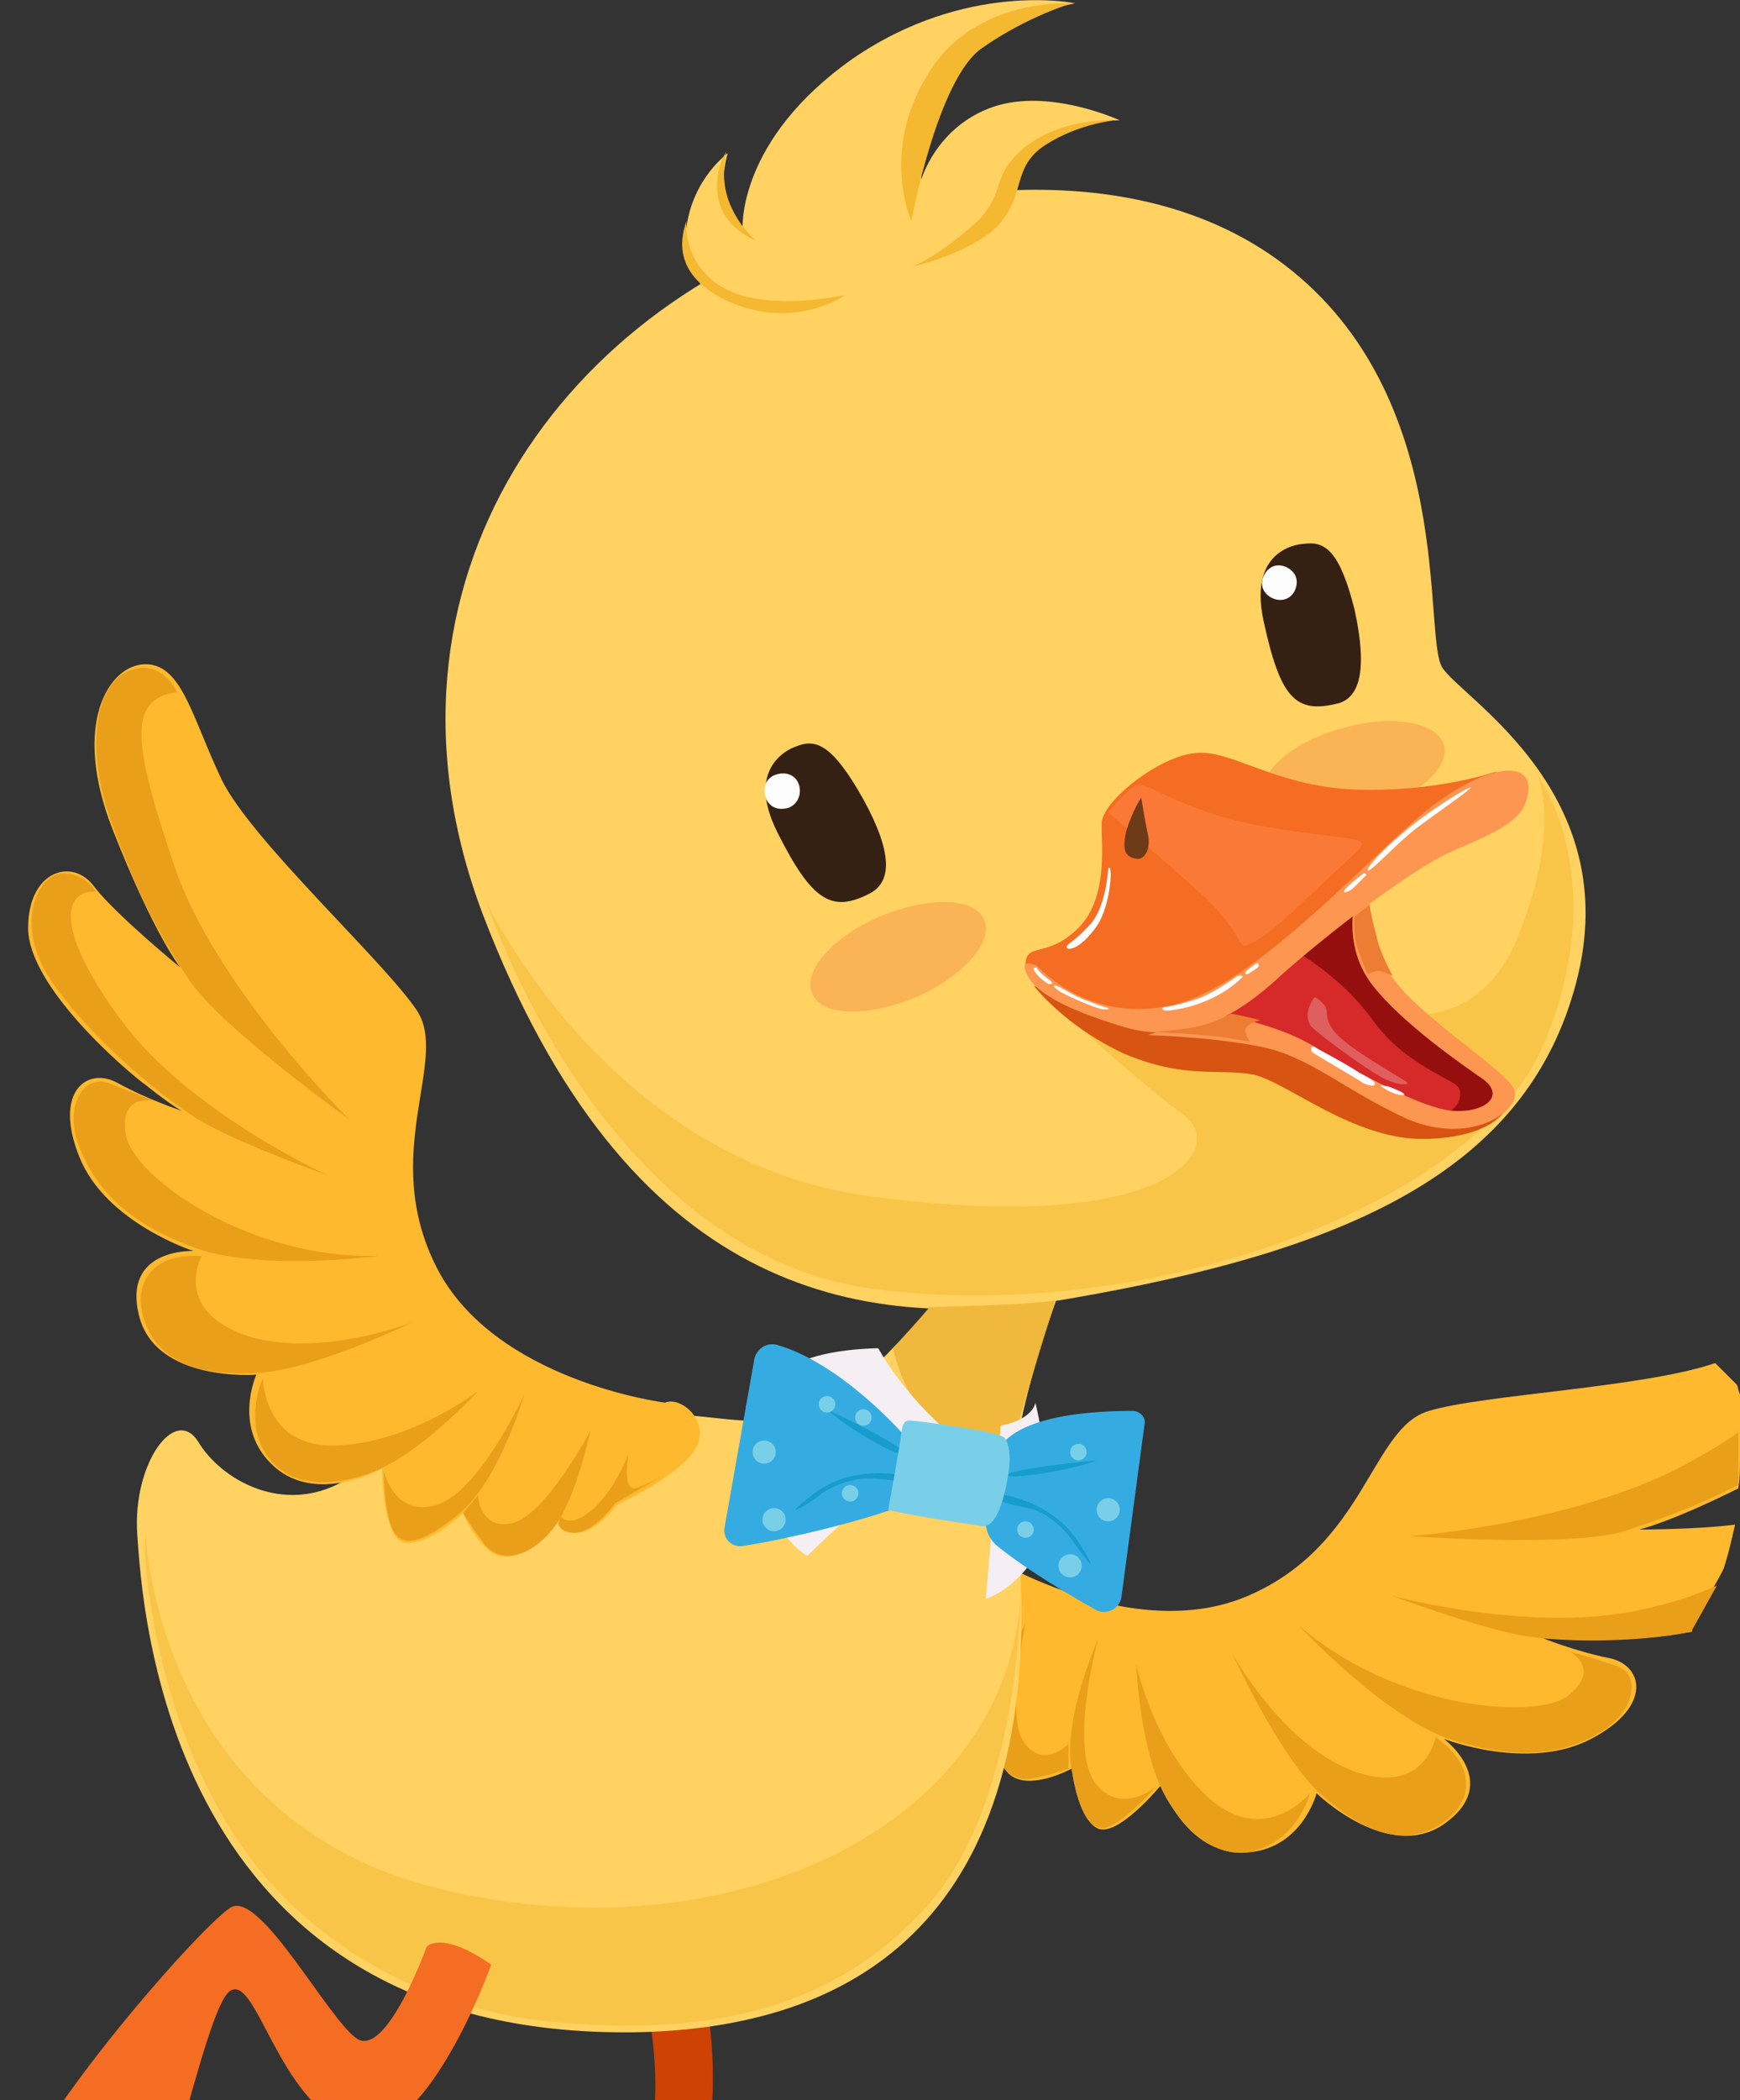 <svg width="199" height="240" viewBox="0 0 199 240" fill="none" xmlns="http://www.w3.org/2000/svg">
<rect x="0" y="0" width="199" height="240" fill="#333333" stroke="none"/>
<g clip-path="url(#clip0_167_7271)">
<path d="M106.688 179.512C107.445 175.933 111.606 175.933 112.741 177.629C112.741 177.629 129.388 188.177 142.818 182.338C156.249 176.499 156.816 163.125 163.437 161.241C169.68 159.357 187.839 158.604 196.163 155.778C196.919 156.532 197.865 157.474 198.622 158.227C198.811 158.604 198.811 158.981 199 159.357C199.189 161.806 199.189 164.255 199 166.704C199 167.834 199 168.964 198.811 170.094C190.866 174.05 187.461 174.803 187.461 174.803C187.461 174.803 194.082 174.803 198.432 174.238C198.054 175.933 197.676 177.629 197.108 179.324C195.973 181.584 194.46 183.845 193.514 186.105C193.514 186.294 193.325 186.482 193.325 186.482C188.407 187.424 183.299 187.424 181.219 187.424C177.624 187.235 176.49 187.235 176.49 187.235C176.49 187.235 180.273 188.742 184.056 189.496C187.839 190.249 189.163 194.958 181.975 198.726C174.787 202.493 165.14 198.726 165.14 198.726C165.14 198.726 171.76 203.623 165.329 208.332C158.897 213.041 150.574 204.942 150.574 204.942C150.574 204.942 148.872 211.535 142.251 211.723C135.63 211.911 132.793 204 132.793 204C132.793 204 127.685 210.216 125.415 208.897C123.145 207.579 122.578 202.116 122.578 202.116C122.578 202.116 117.092 205.13 115.011 202.305C113.12 199.479 113.687 195.712 113.687 195.712C113.687 195.712 113.309 197.407 111.228 195.9C109.336 194.393 109.526 190.438 109.526 190.438C109.526 190.438 105.932 183.091 106.688 179.512Z" fill="#FFB92E"/>
<path d="M194.271 166.515C195.973 165.573 197.487 164.631 198.811 163.689C198.811 164.631 198.811 165.761 198.811 166.703C198.811 167.645 198.811 168.587 198.811 169.717C193.893 172.166 190.298 173.484 185.759 174.991C179.516 176.875 161.356 175.556 161.356 175.556C161.356 175.556 181.597 174.05 194.271 166.515Z" fill="#EA9F1B"/>
<path d="M188.218 183.845C191.623 183.091 194.271 182.149 196.352 181.208C195.406 182.903 194.46 184.598 193.514 186.293V186.482C186.704 187.8 178.759 187.612 174.976 187.047C170.247 186.482 159.086 182.338 159.086 182.338C159.086 182.338 175.544 186.858 188.218 183.845Z" fill="#EA9F1B"/>
<path d="M148.493 185.729C148.493 185.729 158.14 196.089 165.707 198.726C173.274 201.175 178.381 200.609 182.732 198.161C187.083 195.712 187.65 191.379 185.002 190.438C182.353 189.496 179.516 188.742 179.516 188.742C179.516 188.742 183.11 190.626 179.516 193.64C176.111 196.654 159.843 195.524 148.493 185.729Z" fill="#EA9F1B"/>
<path d="M140.927 188.931C140.927 188.931 146.223 200.609 150.952 204.942C155.492 209.086 160.221 211.158 164.383 208.709C168.545 206.26 167.977 202.87 166.842 201.174C165.707 199.479 164.194 198.537 164.194 198.537C164.194 198.537 162.87 205.507 154.547 202.305C146.412 199.102 140.927 188.931 140.927 188.931Z" fill="#EA9F1B"/>
<path d="M129.955 190.249C129.955 190.249 130.333 200.798 133.738 206.072C137.143 211.346 141.305 212.853 144.899 210.969C148.682 209.274 149.817 204.942 149.817 204.942C149.817 204.942 144.71 211.158 138.278 205.507C132.036 199.856 129.955 190.249 129.955 190.249Z" fill="#EA9F1B"/>
<path d="M125.605 187.235C125.605 187.235 121.443 196.654 122.578 202.305C123.524 207.956 125.226 209.839 127.307 208.521C129.388 207.39 132.225 204.188 132.225 204.188C132.225 204.188 127.875 207.767 125.037 203.435C122.389 198.914 125.605 187.235 125.605 187.235Z" fill="#EA9F1B"/>
<path d="M117.282 185.54C117.282 185.54 113.309 192.886 113.309 197.03C113.309 201.174 115.39 203.812 118.038 203.246C120.876 202.681 122.2 202.116 122.2 202.116V199.291C122.2 199.291 119.362 202.305 117.092 199.102C115.012 196.089 117.282 185.54 117.282 185.54Z" fill="#EA9F1B"/>
<path d="M107.256 183.656L109.526 190.061C109.526 190.061 109.337 193.263 110.282 194.958C111.228 196.465 112.552 196.465 112.931 196.088C113.309 195.712 113.498 195.335 113.498 195.335C113.498 195.335 111.796 195.9 111.228 192.509C110.661 189.119 112.174 184.975 112.174 184.975C112.174 184.975 110.093 188.742 109.147 187.612C108.202 186.293 107.256 183.656 107.256 183.656Z" fill="#EA9F1B"/>
<path d="M73.585 227.357C73.585 227.357 76.233 236.964 74.152 245.629C72.26 254.105 66.018 266.537 65.829 267.667C65.64 268.986 65.451 272 72.828 272C80.205 272 114.822 272 114.822 272C114.822 272 118.605 269.928 114.822 268.233C111.039 266.726 95.338 268.421 87.015 264.277C78.692 260.133 77.557 257.496 77.557 257.496C77.557 257.496 80.584 250.149 81.34 241.861C82.097 233.573 80.394 226.792 80.394 226.792C80.394 226.792 79.26 224.343 75.855 224.72C72.45 225.097 73.585 227.357 73.585 227.357Z" fill="#CE4205"/>
<path d="M98.743 24.487C98.743 24.487 127.307 15.257 146.98 30.326C166.653 45.396 162.681 72.709 164.951 76.288C167.221 79.867 185.948 90.603 180.273 112.266C174.598 133.928 153.979 142.969 122.2 148.432C97.798 152.576 71.693 147.49 55.236 104.543C40.859 66.681 64.505 33.717 98.743 24.487Z" fill="#FFD261"/>
<path opacity="0.23" d="M92.879 113.584C94.014 116.221 99.311 116.221 104.797 113.961C110.282 111.512 113.687 107.556 112.552 105.108C111.417 102.471 106.121 102.471 100.635 104.731C95.338 106.991 91.744 110.947 92.879 113.584Z" fill="#EA512D"/>
<path opacity="0.23" d="M144.521 90.98C145.278 93.618 150.574 94.559 156.249 92.864C161.924 91.169 165.897 87.778 165.14 85.141C164.383 82.504 159.087 81.562 153.412 83.257C147.737 84.764 143.764 88.343 144.521 90.98Z" fill="#EA512D"/>
<path d="M90.988 85.329C90.988 85.329 84.935 87.213 88.907 95.124C92.879 103.036 95.149 104.354 99.5 102.094C101.959 100.775 102.148 97.573 98.744 91.357C95.15 84.953 93.258 84.388 90.988 85.329Z" fill="#352114"/>
<path d="M91.366 89.662C90.988 88.531 89.853 88.155 88.718 88.531C87.583 88.908 87.204 90.038 87.583 91.168C87.961 92.299 89.096 92.675 90.231 92.299C91.177 91.922 91.744 90.792 91.366 89.662Z" fill="#FDFDFD"/>
<path d="M149.061 62.16C149.061 62.16 142.629 62.349 144.521 71.013C146.413 79.678 148.115 81.562 152.844 80.432C155.493 79.867 156.438 76.665 154.925 69.695C153.223 62.914 151.52 61.784 149.061 62.16Z" fill="#352114"/>
<path d="M148.304 66.493C148.304 65.363 147.169 64.609 146.223 64.609C145.088 64.609 144.332 65.74 144.332 66.681C144.332 67.812 145.467 68.565 146.412 68.565C147.547 68.565 148.304 67.623 148.304 66.493Z" fill="#FDFDFD"/>
<path d="M122.01 145.23C122.01 145.23 115.768 161.429 115.957 169.341C116.146 177.252 126.172 231.313 72.639 232.255C18.916 233.008 16.268 183.468 15.7 175.368C15.133 167.269 20.051 160.487 22.7 164.82C25.348 169.152 32.347 173.108 39.157 169.341C45.967 165.385 52.209 161.241 68.666 161.241C85.313 161.053 90.042 166.138 99.689 156.532C109.336 146.925 109.904 144.1 109.904 144.1L122.01 145.23Z" fill="#FFD261"/>
<path opacity="0.5" d="M116.714 182.526C116.714 182.526 116.714 206.072 105.932 217.939C95.149 229.806 80.962 232.631 63.748 231.124C46.534 229.617 35.374 220.576 29.888 213.983C24.402 207.202 20.619 198.725 18.349 189.119C16.079 179.135 16.647 175.18 16.647 175.18C16.647 175.18 17.782 207.955 50.318 215.867C82.854 223.778 115.012 209.086 116.714 182.526Z" fill="#F4B831"/>
<path opacity="0.5" d="M55.614 103.036C55.614 103.036 68.666 143.158 99.879 147.302C131.09 151.446 168.923 137.884 176.679 119.047C184.435 100.211 175.922 88.72 175.922 88.72C175.922 88.72 178.571 95.125 173.463 107.368C168.356 119.612 156.817 115.28 156.817 115.28L122.389 116.41C122.389 116.41 130.334 123.756 135.252 127.335C140.549 131.102 133.928 141.274 99.879 136.753C69.612 132.986 55.614 103.036 55.614 103.036Z" fill="#F4B831"/>
<path d="M155.303 102.282C155.303 102.282 156.249 111.701 159.843 114.526C163.437 117.351 171.572 123.002 171.382 124.698C171.193 126.393 167.977 127.523 166.275 127.523C164.762 127.523 162.492 126.77 162.492 126.77L147.169 107.745L155.303 102.282Z" fill="#960F0F"/>
<path d="M149.061 109.252C149.061 109.252 153.79 112.077 157.006 116.598C160.222 121.119 165.14 123.003 166.464 123.944C167.788 124.886 166.464 127.523 164.762 127.147C163.059 126.77 151.52 120.177 145.845 118.482C140.17 116.787 137.522 115.845 137.522 115.845L149.061 109.252Z" fill="#D62929"/>
<path d="M172.328 126.582C172.328 126.582 171.004 129.972 163.059 130.161C154.925 130.349 147.359 123.756 143.386 122.814C139.414 122.061 135.441 123.379 128.442 120.366C121.632 117.163 118.228 112.643 118.228 112.643C118.228 112.643 126.74 116.787 136.198 117.54C145.467 118.294 152.088 121.307 154.925 123.003C157.763 124.886 161.735 127.523 166.086 127.712C170.437 127.712 172.328 126.582 172.328 126.582Z" fill="#D85412"/>
<path d="M171.193 88.155C171.193 88.155 164.194 90.604 154.925 90.227C145.656 89.85 140.738 85.518 136.576 86.083C132.603 86.46 125.983 91.546 125.983 94.183C125.983 96.82 126.739 102.848 123.145 106.238C119.551 109.629 117.281 107.557 117.281 110.382C117.281 113.019 127.307 116.598 134.684 115.845C141.873 115.28 152.655 103.224 158.33 99.08C163.626 94.936 171.193 88.155 171.193 88.155Z" fill="#F46D22"/>
<path d="M118.606 110.382C118.606 110.382 124.659 117.352 134.685 114.715C144.71 111.889 158.141 96.067 164.572 91.546C171.004 87.025 175.166 87.213 174.787 90.416C174.409 93.618 171.95 94.748 166.275 97.197C160.6 99.645 149.25 108.875 145.845 112.078C142.44 115.091 136.198 119.989 127.875 117.163C119.362 114.526 117.849 112.454 117.281 110.947C116.714 109.441 118.606 110.382 118.606 110.382Z" fill="#FC9651"/>
<path d="M156.628 102.282C156.628 102.282 156.249 108.122 159.654 112.266C163.059 116.598 171.761 122.061 173.085 124.321C174.409 126.581 168.545 131.102 160.978 127.9C153.601 124.509 149.818 120.742 144.143 119.612C138.468 118.482 131.28 118.293 131.28 118.293L138.657 115.845C138.657 115.845 145.089 116.598 150.007 119.424C154.925 122.437 162.681 126.77 166.275 126.958C169.869 127.147 172.139 125.263 169.68 123.379C167.221 121.684 160.411 116.975 157.006 112.642C153.601 108.31 154.925 103.224 154.925 103.224L156.628 102.282Z" fill="#FC9651"/>
<path d="M156.627 103.413L154.925 104.731C154.925 104.731 154.736 106.803 155.303 108.498C155.871 110.194 156.438 111.324 156.438 111.324C156.438 111.324 157.195 110.947 157.762 110.947C158.519 111.136 159.276 111.512 159.276 111.512C159.276 111.512 157.762 108.875 157.384 106.803C156.816 104.731 156.627 103.413 156.627 103.413Z" fill="#ED7D32"/>
<path d="M140.738 115.845C140.738 115.845 138.846 116.975 136.765 117.352C134.874 117.728 132.036 117.917 132.036 117.917C132.036 117.917 138.279 118.293 139.413 118.482C140.738 118.67 143.008 119.047 143.008 119.047C143.008 119.047 142.629 118.859 142.44 117.917C142.251 116.975 144.143 116.598 144.143 116.598C144.143 116.598 142.062 116.033 140.738 115.845Z" fill="#ED7D32"/>
<path opacity="0.53" d="M155.303 97.197C155.303 97.197 148.683 103.413 146.413 105.485C144.143 107.368 142.629 108.122 142.251 108.122C141.873 108.122 141.116 105.673 137.9 102.659C134.685 99.645 126.74 92.864 126.74 92.864C126.74 92.864 129.199 89.662 130.334 89.662C131.469 89.662 136.576 93.241 145.278 94.56C153.979 96.067 157.006 95.501 155.303 97.197Z" fill="#FF8548"/>
<path d="M130.523 91.169C130.523 91.169 129.577 92.487 128.82 94.936C128.253 97.385 128.82 97.95 129.955 98.138C130.901 98.327 131.658 97.008 131.279 95.313C130.901 93.618 130.523 91.169 130.523 91.169Z" fill="#6D3B18"/>
<path opacity="0.25" d="M150.196 114.149C150.196 114.149 148.872 116.033 150.007 117.351C151.142 118.482 156.816 122.626 158.519 123.379C160.221 124.133 160.978 123.944 160.978 123.756C160.978 123.568 156.06 120.93 153.601 118.858C151.142 116.786 152.087 115.845 151.52 114.903C150.763 114.149 150.385 113.773 150.196 114.149Z" fill="#FDFDFD"/>
<path d="M126.74 99.269C126.74 99.269 126.55 103.601 124.659 105.673C122.767 107.745 121.821 107.934 122.011 108.31C122.2 108.687 123.713 108.31 125.416 105.861C127.118 103.413 127.307 98.327 126.74 99.269Z" fill="#FDFDFD"/>
<path d="M167.599 90.227C167.599 90.227 164.194 92.111 160.978 94.748C157.762 97.385 156.249 99.269 156.438 99.457C156.627 99.834 159.843 96.255 162.113 94.56C164.383 92.864 167.41 90.792 167.977 90.227C168.734 89.662 167.599 90.227 167.599 90.227Z" fill="#FDFDFD"/>
<path d="M155.682 100.022C155.682 100.022 153.979 101.341 153.79 101.717C153.412 102.094 154.168 102.094 154.925 101.341C155.682 100.587 156.06 100.211 156.249 100.022C156.249 99.834 156.06 99.645 155.682 100.022Z" fill="#FDFDFD"/>
<path d="M141.305 111.701C141.305 111.701 138.657 113.585 136.954 114.15C135.252 114.715 133.549 115.091 133.171 115.091C132.793 115.091 132.793 115.657 133.928 115.468C135.063 115.28 136.387 115.091 138.468 114.15C140.548 113.208 141.873 111.889 142.062 111.701C142.251 111.513 141.683 111.324 141.305 111.701Z" fill="#FDFDFD"/>
<path d="M143.575 110.194C143.575 110.194 142.44 110.947 142.44 111.135C142.44 111.324 142.44 111.512 143.008 111.135C143.575 110.759 143.954 110.57 143.954 110.382C143.954 110.005 143.765 110.005 143.575 110.194Z" fill="#FDFDFD"/>
<path d="M126.361 115.091C126.361 115.091 123.902 114.338 122.578 113.584C121.254 112.831 120.875 112.643 120.686 112.643C120.497 112.643 120.308 112.643 121.065 113.208C121.821 113.773 125.037 115.091 125.794 115.28C126.55 115.468 127.307 115.28 126.361 115.091Z" fill="#FDFDFD"/>
<path d="M120.119 112.077C120.119 112.077 119.362 111.512 118.984 111.135C118.606 110.759 118.606 110.57 118.417 110.57C118.228 110.57 118.038 110.57 118.417 111.135C118.795 111.701 119.552 112.266 119.93 112.454C120.308 112.454 120.497 112.454 120.119 112.077Z" fill="#FDFDFD"/>
<path d="M150.574 119.8C150.574 119.8 154.168 121.684 155.493 122.626C157.006 123.379 157.384 123.756 157.195 123.945C157.195 124.133 156.628 124.133 155.871 123.756C155.114 123.191 150.385 120.554 150.007 120.177C149.818 119.612 150.196 119.424 150.574 119.8Z" fill="#FDFDFD"/>
<path d="M158.708 124.133C158.708 124.133 160.222 124.698 160.411 124.887C160.789 125.075 160.6 125.263 159.843 125.075C159.087 124.887 158.141 124.321 157.952 124.133C157.762 123.945 158.33 124.133 158.708 124.133Z" fill="#FDFDFD"/>
<path opacity="0.5" d="M120.686 148.62C120.686 148.62 118.417 148.997 112.931 149.185C107.445 149.374 106.31 149.374 106.31 149.374L102.148 154.083C102.148 154.083 103.094 159.545 107.256 163.501C111.607 167.457 115.957 164.254 115.957 164.254L120.686 148.62Z" fill="#E2A01B"/>
<path d="M81.719 33.906C81.719 33.906 77.746 31.645 78.503 25.994C79.26 20.343 83.232 17.518 83.232 17.518C83.232 17.518 82.286 20.532 83.043 22.415C83.611 24.299 84.935 25.994 84.935 25.994C84.935 25.994 84.367 16.011 97.419 6.781C110.472 -2.261 122.956 0.377 122.956 0.377C122.956 0.377 113.687 2.072 109.526 7.158C105.364 12.432 105.364 20.532 105.364 20.532C105.364 20.532 107.067 14.504 113.498 12.243C119.93 9.983 128.064 13.751 128.064 13.751C128.064 13.751 123.335 13.562 119.552 16.388C115.579 19.401 115.579 23.922 115.579 23.922C115.579 23.922 101.203 35.978 81.719 33.906Z" fill="#FFD261"/>
<path d="M127.496 13.75C127.496 13.75 121.632 13.373 117.281 16.764C112.931 20.343 115.39 22.038 111.228 25.806C106.877 29.573 104.229 30.515 104.229 30.515C104.229 30.515 111.606 28.82 114.444 25.429C117.281 22.038 115.768 19.024 119.551 16.576C123.335 14.127 127.496 13.75 127.496 13.75Z" fill="#F4B831"/>
<path d="M122.578 0.376C122.578 0.376 111.417 -0.377 106.121 8.476C100.635 17.329 104.229 25.241 104.229 25.241C104.229 25.241 107.256 8.853 112.363 5.462C117.47 1.883 122.578 0.376 122.578 0.376Z" fill="#F4B831"/>
<path d="M83.043 17.33C83.043 17.33 82.286 20.343 83.421 23.169C84.556 25.994 86.448 27.501 86.448 27.501C86.448 27.501 83.043 26.183 82.286 23.169C81.34 20.155 83.043 17.33 83.043 17.33Z" fill="#F4B831"/>
<path d="M78.503 25.241C78.503 25.241 77.935 30.515 83.232 33.152C88.339 35.601 96.662 33.717 96.662 33.717C96.662 33.717 91.177 37.673 83.799 34.659C76.233 31.457 78.124 26.559 78.503 25.241Z" fill="#F4B831"/>
<path d="M56.182 224.531C56.182 224.531 48.426 246.193 40.103 243.18C31.779 240.166 29.32 225.473 26.294 227.545C23.267 229.617 17.971 258.626 14.187 260.321C10.404 262.016 0 258.249 0 254.67C0 246.005 23.267 219.634 26.483 217.939C29.888 216.243 37.644 230.936 40.859 233.008C44.264 235.08 48.804 222.459 48.804 222.459C48.804 222.459 50.507 220.576 56.182 224.531Z" fill="#F46D22"/>
<path d="M76.044 160.299C76.044 160.299 56.56 157.85 49.939 144.853C43.319 131.856 51.453 121.119 47.669 115.468C43.886 109.817 28.753 96.066 25.348 89.097C21.943 81.939 20.808 75.911 16.646 75.911C12.485 75.911 8.134 82.692 12.863 94.748C17.592 106.803 20.619 110.57 20.619 110.57C20.619 110.57 13.242 104.543 10.782 101.34C8.323 97.95 3.216 99.457 3.216 106.05C3.216 112.642 13.998 122.061 16.836 124.133C19.673 126.393 20.808 126.958 20.808 126.958C20.808 126.958 16.836 125.64 13.431 123.756C10.026 121.872 6.053 124.698 9.08 132.232C12.107 139.767 22.132 142.969 22.132 142.969C22.132 142.969 13.998 142.593 15.89 150.316C17.781 158.039 29.32 157.097 29.32 157.097C29.32 157.097 26.483 163.313 31.401 167.645C36.319 171.978 43.697 167.834 43.697 167.834C43.697 167.834 43.697 175.933 46.345 176.31C48.993 176.687 52.966 172.919 52.966 172.919C52.966 172.919 55.236 178.759 58.641 177.817C61.856 176.875 63.937 173.485 63.937 173.485C63.937 173.485 63.181 174.991 65.64 175.18C68.099 175.368 70.558 171.978 70.558 171.978C70.558 171.978 77.935 168.587 79.638 165.385C81.151 162.371 77.935 159.545 76.044 160.299Z" fill="#FFB92E"/>
<path d="M20.24 79.113C20.24 79.113 18.538 75.158 14.755 76.665C10.971 78.172 9.647 85.141 12.674 93.806C15.89 102.471 17.97 106.426 21.564 111.889C25.159 117.352 39.913 127.9 39.913 127.9C39.913 127.9 25.348 113.584 20.24 99.834C15.511 85.895 14.187 79.867 20.24 79.113Z" fill="#EA9F1B"/>
<path d="M10.971 101.905C10.971 101.905 9.647 99.645 6.999 99.833C4.351 100.022 1.513 105.673 5.864 112.077C10.215 118.482 18.16 125.074 22.321 127.712C26.294 130.349 37.454 134.304 37.454 134.304C37.454 134.304 21.754 127.146 13.998 116.786C6.431 106.615 6.999 101.717 10.971 101.905Z" fill="#EA9F1B"/>
<path d="M43.318 143.535C43.318 143.535 29.131 145.418 21.754 142.404C14.376 139.579 10.971 135.812 9.08 131.102C7.188 126.393 9.647 122.814 12.296 123.756C14.944 124.698 17.592 125.828 17.592 125.828C17.592 125.828 13.62 124.886 14.376 129.596C15.133 134.493 28.374 143.911 43.318 143.535Z" fill="#EA9F1B"/>
<path d="M47.291 151.069C47.291 151.069 35.563 156.72 29.321 156.909C23.078 157.285 18.349 155.778 16.647 151.258C14.944 146.737 17.593 144.476 19.484 143.911C21.376 143.346 23.078 143.535 23.078 143.535C23.078 143.535 19.673 149.562 27.997 152.576C36.32 155.402 47.291 151.069 47.291 151.069Z" fill="#EA9F1B"/>
<path d="M54.668 158.981C54.668 158.981 47.48 166.892 41.616 168.587C35.752 170.471 31.59 168.964 29.888 165.197C28.185 161.429 30.077 157.474 30.077 157.474C30.077 157.474 30.077 165.573 38.589 165.197C47.102 164.82 54.668 158.981 54.668 158.981Z" fill="#EA9F1B"/>
<path d="M59.965 159.357C59.965 159.357 57.127 169.152 52.587 172.919C48.047 176.687 45.777 176.875 44.832 174.615C43.886 172.354 43.886 168.022 43.886 168.022C43.886 168.022 45.021 173.484 49.939 171.977C54.857 170.471 59.965 159.357 59.965 159.357Z" fill="#EA9F1B"/>
<path d="M67.531 163.501C67.531 163.501 65.829 171.601 63.181 174.803C60.532 178.005 57.317 178.759 55.425 176.498C53.722 174.238 52.966 172.919 52.966 172.919L54.668 170.847C54.668 170.847 54.858 174.991 58.641 174.049C62.424 173.108 67.531 163.501 67.531 163.501Z" fill="#EA9F1B"/>
<path d="M76.233 168.399L70.369 171.789C70.369 171.789 68.477 174.426 66.586 174.991C64.883 175.556 63.938 174.615 63.938 174.238C63.938 173.673 64.127 173.296 64.127 173.296C64.127 173.296 65.073 174.803 67.721 172.543C70.369 170.282 71.882 166.138 71.882 166.138C71.882 166.138 71.126 170.282 72.639 170.094C73.963 169.717 76.233 168.399 76.233 168.399Z" fill="#EA9F1B"/>
<path d="M107.823 163.124C107.823 163.124 103.284 159.168 100.446 154.083C100.446 154.083 93.825 154.083 90.61 156.155C87.394 158.227 85.313 160.675 85.313 160.675C85.313 160.675 85.691 173.484 92.312 177.817L107.823 163.124Z" fill="#F5EFF3"/>
<path d="M114.444 162.936L112.742 182.714C112.742 182.714 116.147 181.773 118.795 177.252C121.443 172.731 118.417 160.299 118.417 160.299C118.417 160.299 118.227 162.182 114.444 162.936Z" fill="#F5EFF3"/>
<path d="M103.094 163.689C103.094 163.689 96.095 155.778 88.907 153.706C87.583 153.329 86.448 154.271 86.259 155.401L82.854 174.615C82.665 175.745 83.61 176.875 84.934 176.687C89.853 175.933 98.554 173.861 102.905 172.166L103.094 163.689Z" fill="#35ACE1"/>
<path d="M114.255 165.762C114.255 165.762 115.201 161.241 129.577 161.241C130.334 161.241 131.091 161.994 130.901 162.748L128.253 182.526C128.064 183.845 126.551 184.598 125.416 184.033C122.389 182.338 117.282 179.324 114.066 176.687C112.931 175.745 112.553 174.426 112.742 172.919L114.255 165.762Z" fill="#35ACE1"/>
<path d="M125.416 166.892C125.416 166.892 115.39 167.833 115.201 168.587C115.201 169.152 122.767 168.022 125.416 166.892Z" fill="#169DCE"/>
<path d="M114.822 170.847C114.822 170.847 120.497 171.601 123.524 176.498C126.55 181.396 123.146 176.875 122.578 175.933C122.011 175.18 120.119 172.919 117.66 172.354C115.39 171.977 112.742 171.224 114.822 170.847Z" fill="#169DCE"/>
<path d="M94.582 161.052C94.582 161.052 103.662 165.385 103.473 166.138C103.284 166.892 96.663 163.124 94.582 161.052Z" fill="#169DCE"/>
<path d="M103.094 168.587C103.094 168.587 97.419 167.268 92.879 170.847C88.339 174.426 93.257 171.412 94.014 170.659C94.771 170.094 97.419 168.775 99.878 168.964C102.337 169.152 104.986 169.717 103.094 168.587Z" fill="#169DCE"/>
<path d="M126.74 173.861C127.471 173.861 128.064 173.271 128.064 172.543C128.064 171.814 127.471 171.224 126.74 171.224C126.008 171.224 125.416 171.814 125.416 172.543C125.416 173.271 126.008 173.861 126.74 173.861Z" fill="#7ACFE8"/>
<path d="M87.394 167.268C88.125 167.268 88.718 166.678 88.718 165.95C88.718 165.222 88.125 164.631 87.394 164.631C86.662 164.631 86.069 165.222 86.069 165.95C86.069 166.678 86.662 167.268 87.394 167.268Z" fill="#7ACFE8"/>
<path d="M88.529 174.991C89.26 174.991 89.853 174.401 89.853 173.673C89.853 172.944 89.26 172.354 88.529 172.354C87.797 172.354 87.205 172.944 87.205 173.673C87.205 174.401 87.797 174.991 88.529 174.991Z" fill="#7ACFE8"/>
<path d="M122.389 180.266C123.12 180.266 123.713 179.675 123.713 178.947C123.713 178.219 123.12 177.628 122.389 177.628C121.658 177.628 121.065 178.219 121.065 178.947C121.065 179.675 121.658 180.266 122.389 180.266Z" fill="#7ACFE8"/>
<path d="M123.334 166.891C123.857 166.891 124.28 166.47 124.28 165.95C124.28 165.429 123.857 165.008 123.334 165.008C122.812 165.008 122.389 165.429 122.389 165.95C122.389 166.47 122.812 166.891 123.334 166.891Z" fill="#7ACFE8"/>
<path d="M94.582 161.429C95.104 161.429 95.528 161.007 95.528 160.487C95.528 159.967 95.104 159.545 94.582 159.545C94.06 159.545 93.636 159.967 93.636 160.487C93.636 161.007 94.06 161.429 94.582 161.429Z" fill="#7ACFE8"/>
<path d="M98.743 162.936C99.266 162.936 99.689 162.514 99.689 161.994C99.689 161.474 99.266 161.052 98.743 161.052C98.221 161.052 97.797 161.474 97.797 161.994C97.797 162.514 98.221 162.936 98.743 162.936Z" fill="#7ACFE8"/>
<path d="M97.23 171.6C97.752 171.6 98.176 171.179 98.176 170.659C98.176 170.138 97.752 169.717 97.23 169.717C96.708 169.717 96.284 170.138 96.284 170.659C96.284 171.179 96.708 171.6 97.23 171.6Z" fill="#7ACFE8"/>
<path d="M117.281 175.745C117.804 175.745 118.227 175.323 118.227 174.803C118.227 174.283 117.804 173.861 117.281 173.861C116.759 173.861 116.335 174.283 116.335 174.803C116.335 175.323 116.759 175.745 117.281 175.745Z" fill="#7ACFE8"/>
<path d="M114.822 164.254C114.822 164.254 115.957 165.196 115.201 169.152C114.444 173.107 113.498 174.426 112.363 174.426C111.418 174.238 104.419 173.296 101.581 172.542C101.581 172.542 102.905 165.384 103.094 163.689C103.284 161.994 104.04 162.371 104.419 162.371C104.797 162.371 113.688 163.501 114.822 164.254Z" fill="#7ACFE8"/>
</g>
<defs>
<clipPath id="clip0_167_7271">
<rect width="199" height="272" fill="white"/>
</clipPath>
</defs>
</svg>
